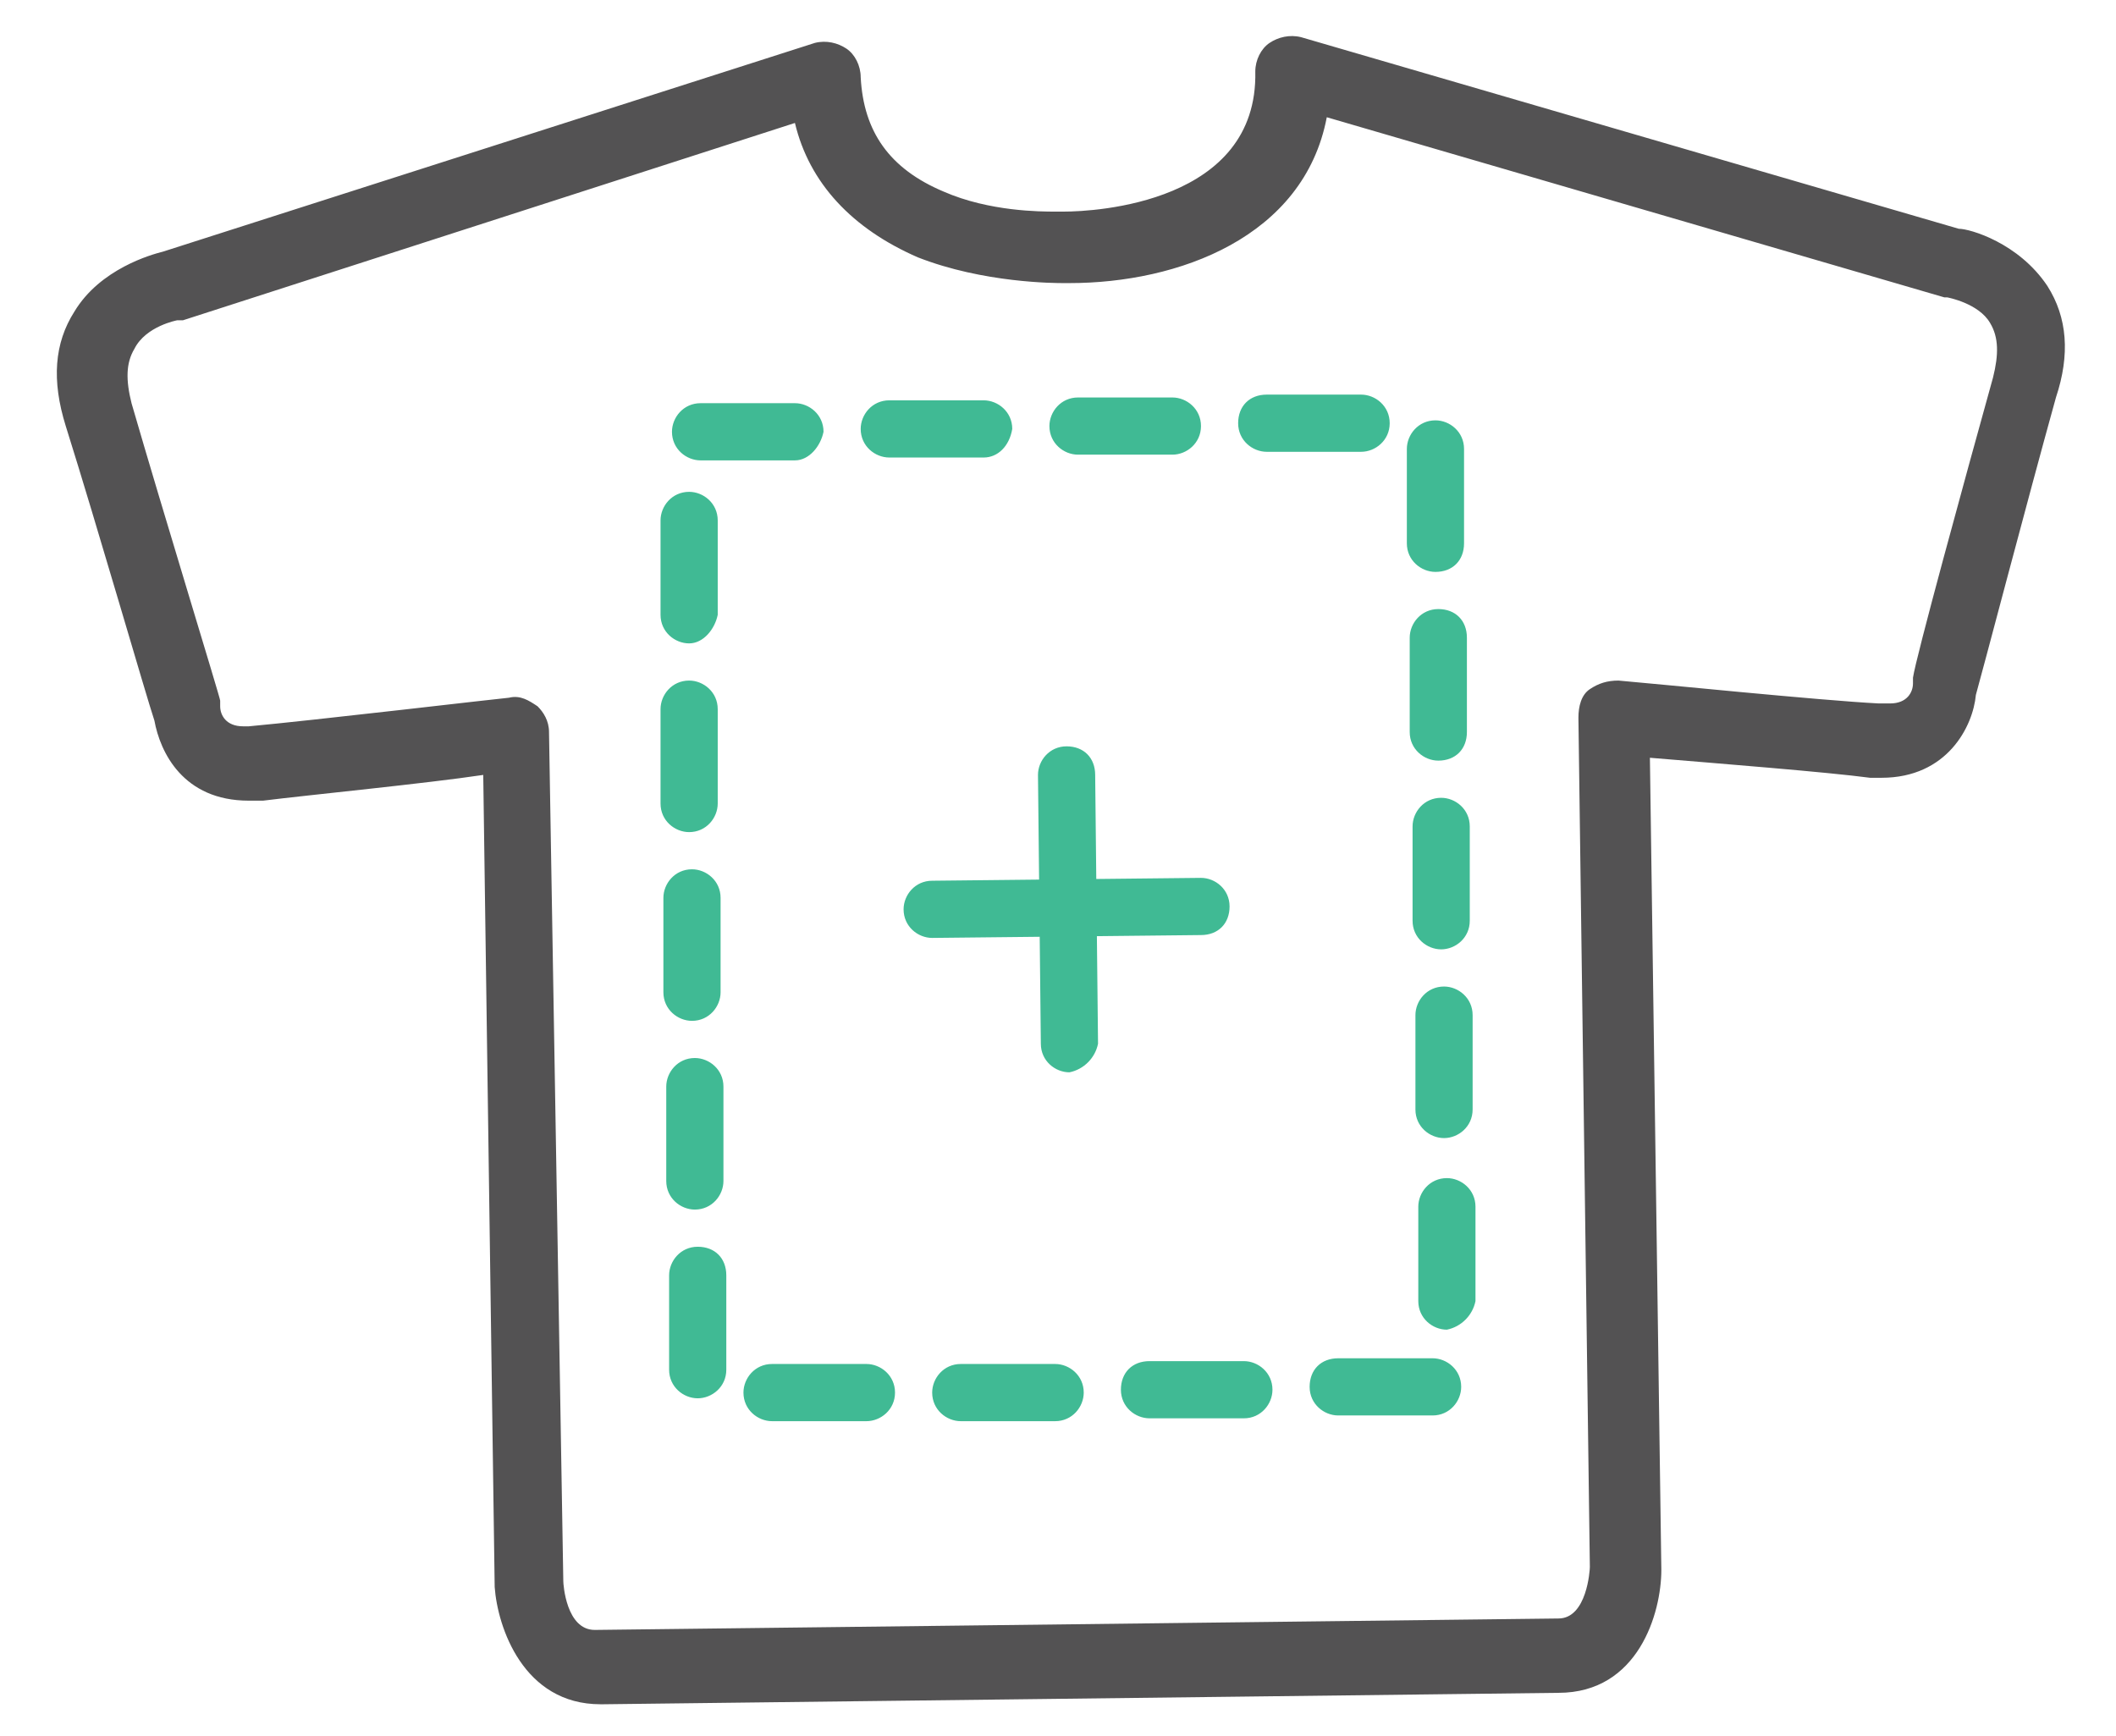 <?xml version="1.0" encoding="utf-8"?>
<!-- Generator: Adobe Illustrator 19.0.1, SVG Export Plug-In . SVG Version: 6.00 Build 0)  -->
<svg version="1.1" id="Layer_1" xmlns="http://www.w3.org/2000/svg" xmlns:xlink="http://www.w3.org/1999/xlink" x="0px" y="0px"
	 width="74px" viewBox="-242.6 366.5 72 60.7" style="enable-background:new -242.6 366.5 72 60.7;" xml:space="preserve">
<style type="text/css">
	.st0{clip-path:url(#SVGID_2_);}
	.st1{fill:#535253;}
	.st2{fill:#40BA94;}
</style>
<g>
	<g>
		<defs>
			<rect id="SVGID_1_" x="-256" y="633.5" width="1399.8" height="249.9"/>
		</defs>
		<clipPath id="SVGID_2_">
			<use xlink:href="#SVGID_1_"  style="overflow:visible;"/>
		</clipPath>
		<g transform="matrix(1 0 0 1 0 0)" class="st0">
		</g>
	</g>
</g>
<g>
	<path class="st1" d="M-172,376.5c-1-1.5-2.7-2-3.1-2l-23-6.7c-0.4-0.1-0.8,0-1.1,0.2s-0.5,0.6-0.5,1c0.1,4.6-5.6,4.9-6.7,4.9h-0.3
		c-0.5,0-2.3,0-3.9-0.7c-1.9-0.8-2.8-2.1-2.9-4c0-0.4-0.2-0.8-0.5-1c-0.3-0.2-0.7-0.3-1.1-0.2l-22.8,7.3c-0.4,0.1-2.2,0.6-3.1,2.1
		c-0.7,1.1-0.8,2.4-0.3,4c1.1,3.5,2.8,9.4,3.1,10.3c0.2,1.1,1,2.8,3.3,2.8c0,0,0,0,0.1,0s0.3,0,0.4,0c1.6-0.2,5.7-0.6,7.7-0.9
		l0.4,28.4c0.1,1.4,1,4.1,3.7,4.1c0,0,0,0,0.1,0l33.4-0.4c2.8,0,3.6-2.8,3.6-4.3l-0.4-28.4c2.4,0.2,6.2,0.5,7.7,0.7
		c0.1,0,0.3,0,0.4,0c2.3,0,3.2-1.8,3.3-2.9c0.2-0.7,1.8-6.8,2.8-10.4C-171.2,378.9-171.3,377.6-172,376.5z M-177.9,391.1
		c-2-0.1-7.9-0.7-9.1-0.8c-0.4,0-0.7,0.1-1,0.3s-0.4,0.6-0.4,1l0.4,29.7c0,0.1-0.1,1.8-1.1,1.8l-33.7,0.4c-1,0-1.1-1.6-1.1-1.7
		l-0.5-29.7c0-0.4-0.2-0.7-0.4-0.9c-0.3-0.2-0.6-0.4-1-0.3c-0.1,0-6.9,0.8-9.1,1c-0.1,0-0.1,0-0.2,0c-0.6,0-0.8-0.4-0.8-0.7
		c0-0.1,0-0.2,0-0.2c0-0.1-2-6.6-3.1-10.4c-0.2-0.8-0.2-1.4,0.1-1.9c0.4-0.8,1.5-1,1.5-1c0.1,0,0.1,0,0.2,0l21.4-6.9
		c0.5,2.1,2,3.7,4.3,4.7c2.3,0.9,4.8,0.9,5.1,0.9h0.2c3.8,0,8.2-1.6,9-5.8l21.6,6.3h0.1c0,0,1.1,0.2,1.5,0.9
		c0.3,0.5,0.3,1.1,0.1,1.9c-1,3.6-2.7,9.8-2.8,10.5c0,0.1,0,0.1,0,0.2c0,0.3-0.2,0.7-0.8,0.7C-177.8,391.1-177.9,391.1-177.9,391.1z
		"/>
	<path class="st2" d="M-196.8,416c-0.5,0-1-0.4-1-1s0.4-1,1-1h3.3l0,0c0.5,0,1,0.4,1,1c0,0.5-0.4,1-1,1v-1v1H-196.8z M-200.1,416.1
		h-3.3c-0.5,0-1-0.4-1-1s0.4-1,1-1h3.3c0.5,0,1,0.4,1,1C-199.1,415.6-199.5,416.1-200.1,416.1z M-206.7,416.2h-3.3c-0.5,0-1-0.4-1-1
		c0-0.5,0.4-1,1-1h3.3c0.5,0,1,0.4,1,1C-205.7,415.7-206.1,416.2-206.7,416.2z M-213.3,416.2h-3.3c-0.5,0-1-0.4-1-1c0-0.5,0.4-1,1-1
		h3.3c0.5,0,1,0.4,1,1C-212.3,415.8-212.8,416.2-213.3,416.2z M-219.2,415.4c-0.5,0-1-0.4-1-1v-3.3c0-0.5,0.4-1,1-1c0.6,0,1,0.4,1,1
		v3.3C-218.2,415-218.7,415.4-219.2,415.4z M-193,413c-0.5,0-1-0.4-1-1v-3.3c0-0.5,0.4-1,1-1c0.5,0,1,0.4,1,1v3.3
		C-192.1,412.5-192.5,412.9-193,413z M-219.3,408.8c-0.5,0-1-0.4-1-1v-3.3c0-0.5,0.4-1,1-1c0.5,0,1,0.4,1,1v3.3
		C-218.3,408.3-218.7,408.8-219.3,408.8z M-193.1,406.3c-0.5,0-1-0.4-1-1V402c0-0.5,0.4-1,1-1c0.5,0,1,0.4,1,1v3.3
		C-192.1,405.9-192.6,406.3-193.1,406.3z M-219.4,402.2c-0.5,0-1-0.4-1-1v-3.3c0-0.5,0.4-1,1-1c0.5,0,1,0.4,1,1v3.3
		C-218.4,401.7-218.8,402.2-219.4,402.2z M-193.2,399.7c-0.5,0-1-0.4-1-1v-3.3c0-0.5,0.4-1,1-1c0.5,0,1,0.4,1,1v3.3
		C-192.2,399.3-192.7,399.7-193.2,399.7z M-219.5,395.6c-0.5,0-1-0.4-1-1v-3.3c0-0.5,0.4-1,1-1c0.5,0,1,0.4,1,1v3.3
		C-218.5,395.1-218.9,395.6-219.5,395.6z M-193.3,393.1c-0.5,0-1-0.4-1-1v-3.3c0-0.5,0.4-1,1-1s1,0.4,1,1v3.3
		C-192.3,392.7-192.7,393.1-193.3,393.1z M-219.5,389c-0.5,0-1-0.4-1-1v-3.3c0-0.5,0.4-1,1-1c0.5,0,1,0.4,1,1v3.3
		C-218.6,388.5-219,389-219.5,389z M-193.4,386.5c-0.5,0-1-0.4-1-1v-3.3c0-0.5,0.4-1,1-1c0.5,0,1,0.4,1,1v3.3
		C-192.4,386.1-192.8,386.5-193.4,386.5z M-196,382.3h-3.3c-0.5,0-1-0.4-1-1c0-0.6,0.4-1,1-1h3.3c0.5,0,1,0.4,1,1
		C-195,381.9-195.5,382.3-196,382.3z M-202.6,382.4h-3.3c-0.5,0-1-0.4-1-1c0-0.5,0.4-1,1-1h3.3c0.5,0,1,0.4,1,1
		C-201.6,382-202.1,382.4-202.6,382.4z M-209.2,382.5h-3.3c-0.5,0-1-0.4-1-1c0-0.5,0.4-1,1-1h3.3c0.5,0,1,0.4,1,1
		C-208.3,382.1-208.7,382.5-209.2,382.5z M-215.8,382.6h-3.3c-0.5,0-1-0.4-1-1c0-0.5,0.4-1,1-1h3.3c0.5,0,1,0.4,1,1
		C-214.9,382.1-215.3,382.6-215.8,382.6z"/>
	<path class="st2" d="M-206.2,404c-0.5,0-1-0.4-1-1l-0.1-9.4c0-0.5,0.4-1,1-1s1,0.4,1,1l0.1,9.4C-205.3,403.5-205.7,403.9-206.2,404
		z"/>
	<path class="st2" d="M-201.6,399.2l-9.4,0.1c-0.5,0-1-0.4-1-1c0-0.5,0.4-1,1-1l9.4-0.1c0.5,0,1,0.4,1,1
		C-200.6,398.8-201,399.2-201.6,399.2z"/>
</g>
</svg>
